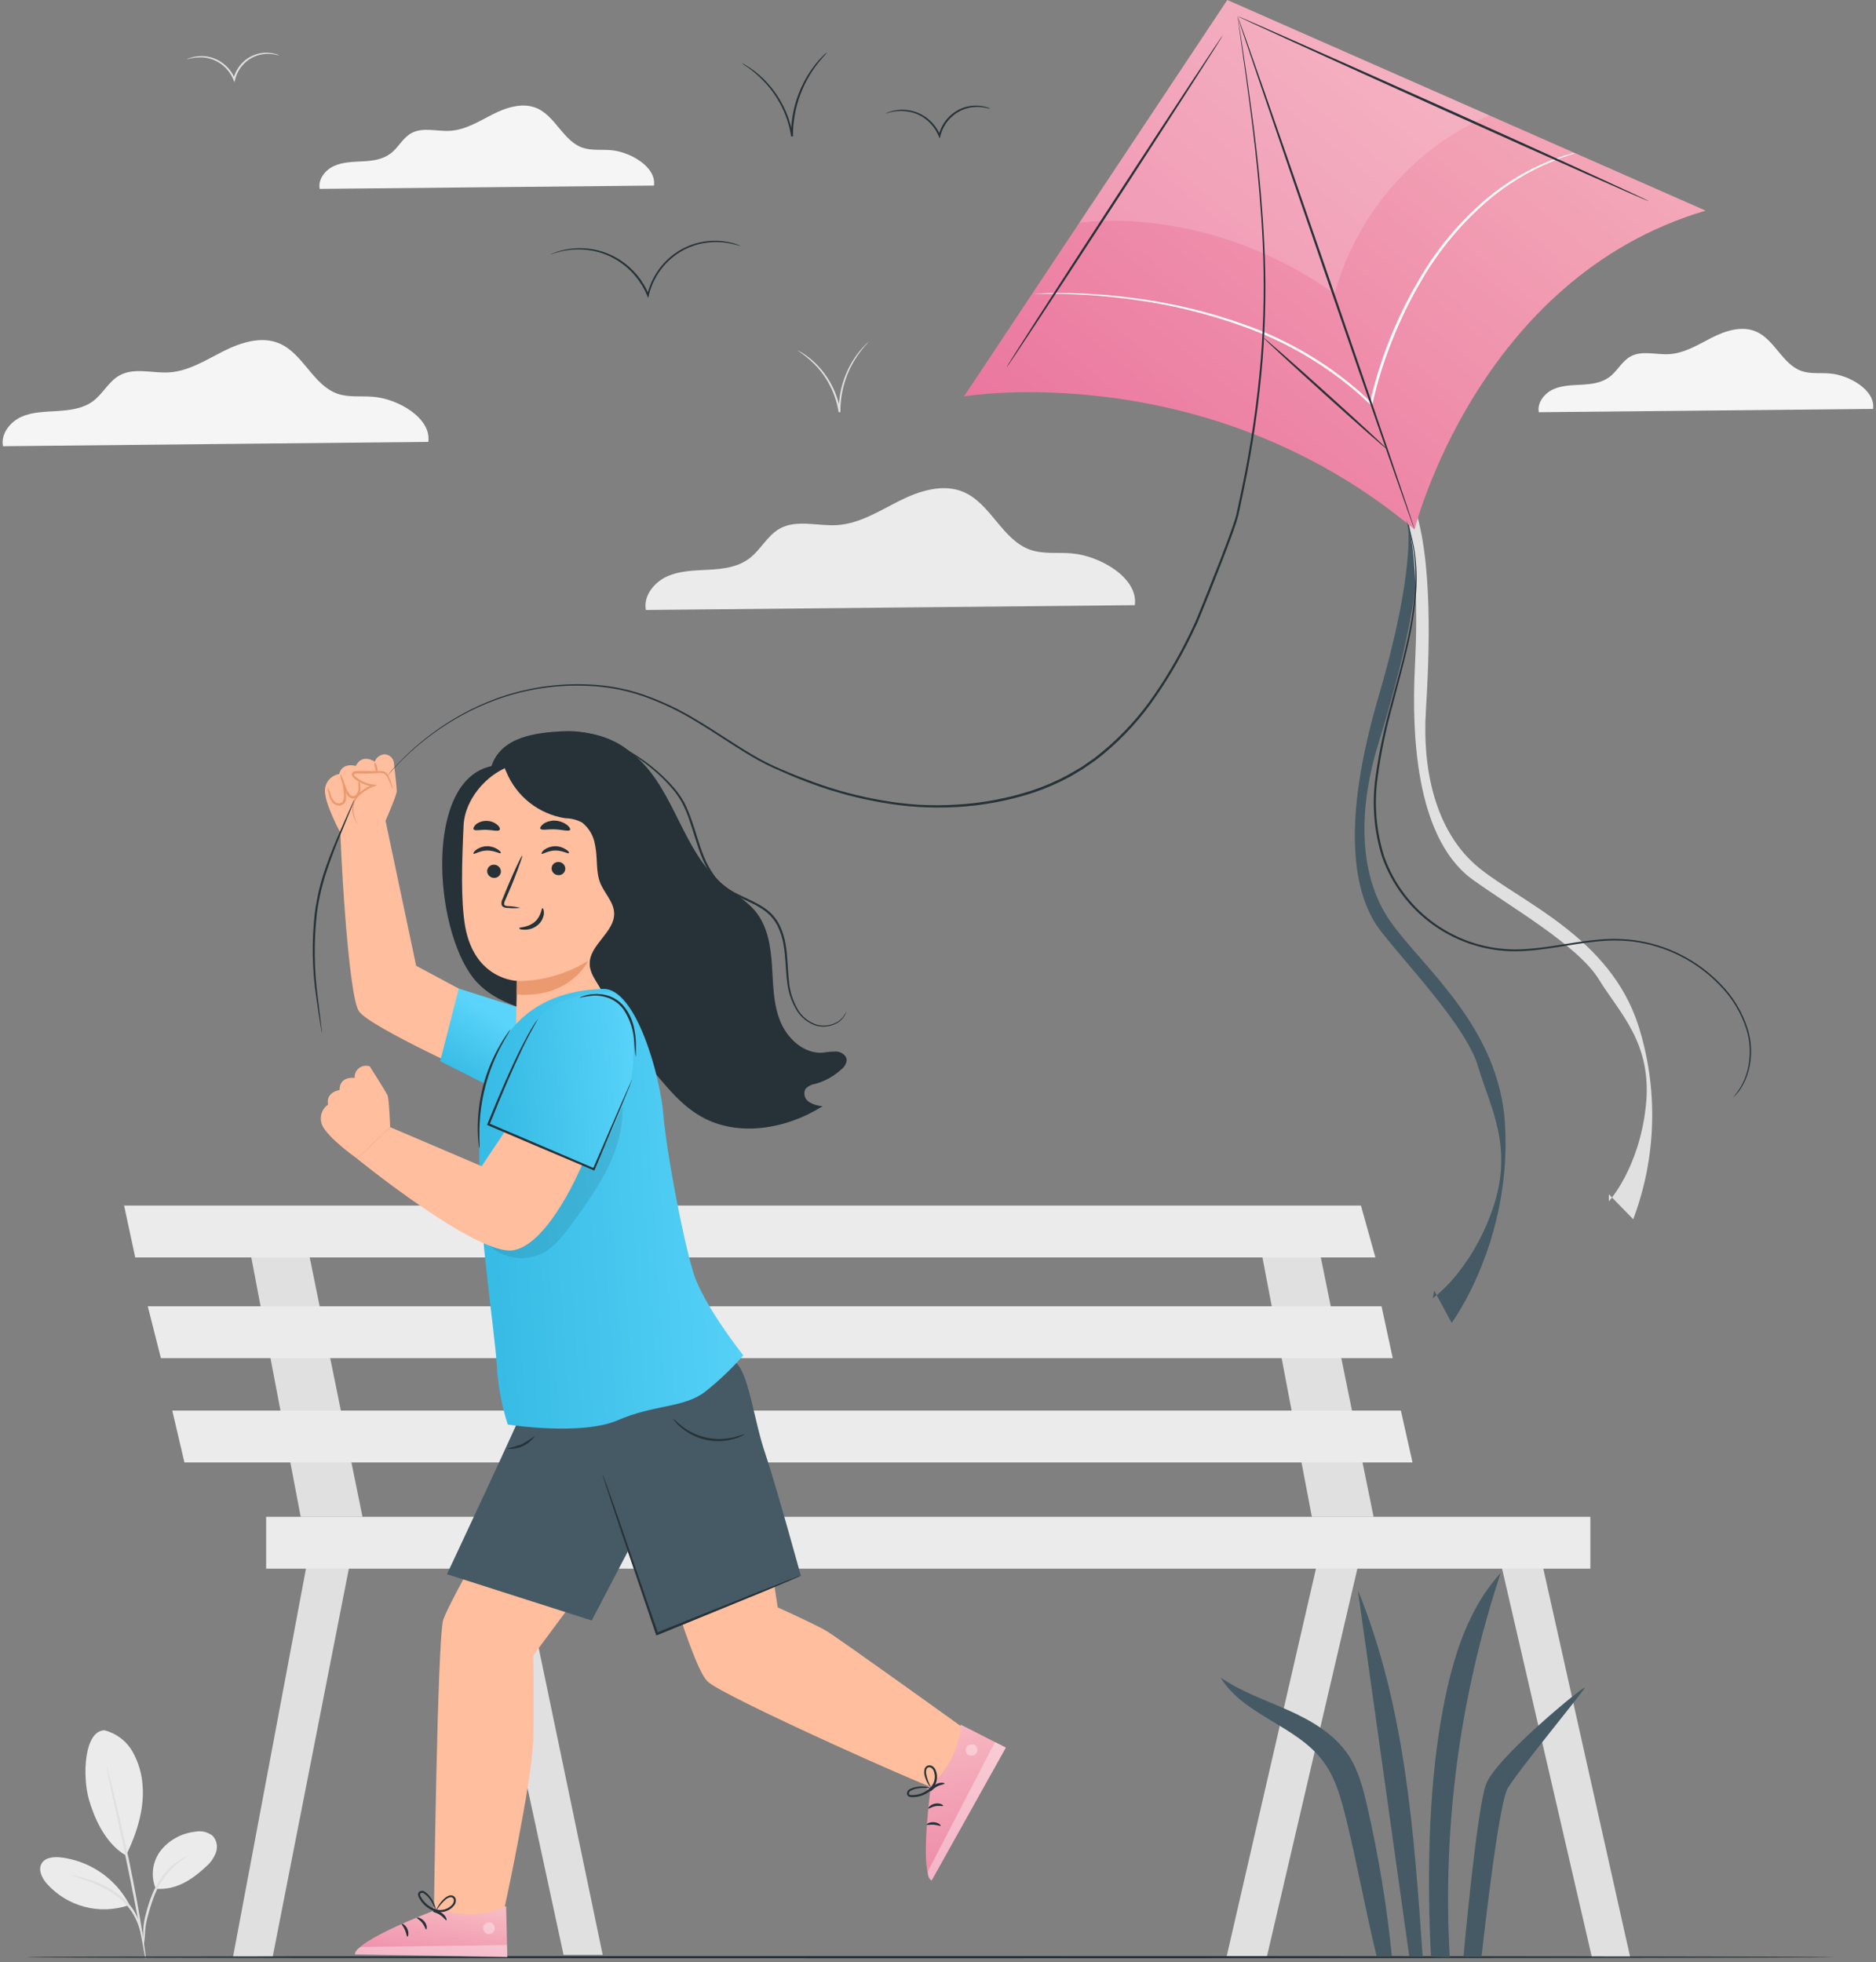 <svg width="520" height="544" viewBox="0 0 520 544" fill="none" xmlns="http://www.w3.org/2000/svg">
<rect x="0" y="0" width="520" height="544" fill="#808080" stroke="none"/>
<path d="M181.273 51.448C181.983 46.293 174.709 42.054 169.23 41.621C166.617 41.404 163.919 41.801 161.45 40.946C156.103 39.08 153.96 32.179 148.745 29.975C144.843 28.325 140.315 29.794 136.57 31.697C132.824 33.6 129.055 35.997 124.828 36.261C121.155 36.502 117.169 35.142 113.989 36.936C111.581 38.273 110.376 41.031 108.124 42.656C105.872 44.282 103.151 44.595 100.465 44.74C97.779 44.884 95.01 44.908 92.565 46.028C90.12 47.148 88.109 49.725 88.615 52.363L181.273 51.448Z" fill="#F5F5F5"/>
<path d="M519.197 113.36C519.907 108.206 512.633 103.967 507.154 103.533C504.552 103.316 501.843 103.714 499.374 102.859C494.027 100.992 491.895 94.079 486.669 91.888C482.767 90.238 478.239 91.707 474.493 93.61C470.748 95.513 466.979 97.909 462.752 98.174C459.078 98.415 455.092 97.054 451.913 98.849C449.504 100.185 448.3 102.943 446.048 104.569C443.796 106.195 441.074 106.496 438.389 106.652C435.703 106.809 432.933 106.821 430.501 107.941C428.068 109.061 426.033 111.638 426.539 114.275L519.197 113.36Z" fill="#F5F5F5"/>
<path d="M314.552 167.77C315.587 160.243 304.917 154.041 296.969 153.403C293.163 153.09 289.201 153.68 285.588 152.415C277.773 149.694 274.653 139.59 267.018 136.374C261.31 133.966 254.747 136.109 249.219 138.891C243.691 141.673 238.224 145.177 232.046 145.575C226.675 145.912 220.834 143.925 216.125 146.55C212.633 148.501 210.79 152.572 207.562 154.92C204.335 157.268 200.337 157.75 196.363 157.955C192.388 158.16 188.378 158.208 184.813 159.846C181.249 161.484 178.286 165.253 179.033 169.107L314.552 167.77Z" fill="#EBEBEB"/>
<path d="M118.722 122.5C119.625 115.949 110.376 110.554 103.428 110C100.116 109.723 96.672 110.241 93.528 109.145C86.736 106.736 84.015 97.981 77.379 95.187C72.417 93.092 66.697 94.958 61.892 97.379C57.087 99.8 52.33 102.87 46.947 103.232C42.274 103.533 37.204 101.799 33.109 104.087C30.062 105.785 28.461 109.301 25.655 111.313C22.849 113.324 19.32 113.721 15.912 113.95C12.504 114.179 8.975 114.167 5.868 115.588C2.761 117.009 0.148 120.333 0.834 123.705L118.722 122.5Z" fill="#F5F5F5"/>
<path d="M366.42 427.691L339.962 542.581L351.138 542.544L377.668 428.775L366.42 427.691Z" fill="#E0E0E0"/>
<path d="M414.688 427.691L441.243 542.581H451.865L426.177 427.691H414.688Z" fill="#E0E0E0"/>
<path d="M348.561 341.404L363.627 420.502H380.739L364.65 341.404H348.561Z" fill="#E0E0E0"/>
<path d="M86.158 427.691L64.577 542.581H75.561L98.105 427.691H86.158Z" fill="#E0E0E0"/>
<path d="M131.536 427.691L156.212 541.954H167.062L143.242 427.691H131.536Z" fill="#E0E0E0"/>
<path d="M68.287 341.404L83.352 420.502H100.477L84.388 341.404H68.287Z" fill="#E0E0E0"/>
<path d="M34.398 334.215L37.481 348.594H381.245L377.235 334.215H34.398Z" fill="#EBEBEB"/>
<path d="M40.961 362.142L44.598 376.521H386.05L382.943 362.142H40.961Z" fill="#EBEBEB"/>
<path d="M47.753 391.057L51.125 405.436H391.53L388.302 391.057H47.753Z" fill="#EBEBEB"/>
<path d="M440.822 420.502H73.766V434.881H440.822V420.502Z" fill="#EBEBEB"/>
<path d="M28.979 479.693C30.601 480.106 32.123 480.842 33.456 481.856C34.788 482.869 35.903 484.141 36.734 485.594C38.384 488.517 39.34 491.78 39.528 495.132C40.07 501.575 37.77 508.644 34.928 514.4C28.69 510.787 25.86 503.008 24.667 498.949C22.789 492.518 23.282 479.777 28.979 479.681" fill="#EBEBEB"/>
<path d="M43.177 523.601C42.454 521.874 42.2 519.986 42.441 518.129C42.682 516.273 43.41 514.512 44.55 513.027C45.719 511.567 47.166 510.353 48.807 509.456C50.449 508.559 52.252 507.996 54.112 507.801C54.948 507.629 55.812 507.641 56.643 507.834C57.475 508.027 58.254 508.398 58.929 508.921C59.478 509.514 59.858 510.244 60.029 511.034C60.201 511.824 60.158 512.645 59.905 513.413C59.372 514.946 58.446 516.312 57.219 517.375C53.209 521.18 48.621 524.119 43.117 523.601" fill="#EBEBEB"/>
<path d="M39.817 539.426C39.639 538.008 39.602 536.575 39.709 535.15C39.769 533.593 40.015 532.048 40.444 530.55C40.906 528.702 41.494 526.887 42.202 525.119C43.492 521.88 45.56 519.01 48.223 516.761C49.05 516.108 49.937 515.536 50.873 515.051C51.211 514.863 51.577 514.729 51.956 514.653C51.956 514.774 50.511 515.436 48.548 517.146C46.05 519.44 44.096 522.262 42.828 525.408C42.154 527.157 41.575 528.942 41.094 530.755C40.653 532.21 40.362 533.708 40.227 535.223C40.183 536.631 40.046 538.035 39.817 539.426Z" fill="#E0E0E0"/>
<path d="M29.46 489.436C29.727 490.107 29.937 490.8 30.086 491.507C30.448 492.844 30.953 494.795 31.544 497.203C32.748 502.02 34.301 508.716 35.843 516.147C37.384 523.577 38.601 530.333 39.371 535.247C39.757 537.655 40.046 539.691 40.227 541.063C40.351 541.775 40.415 542.496 40.419 543.219C40.199 542.532 40.038 541.827 39.938 541.112L38.866 535.331C37.962 530.442 36.674 523.71 35.132 516.291C33.591 508.873 32.122 502.297 31.05 497.324C30.544 494.987 30.135 493.06 29.846 491.567C29.656 490.869 29.527 490.156 29.46 489.436Z" fill="#E0E0E0"/>
<path d="M35.65 527.623C33.752 524.164 31.057 521.206 27.788 518.997C24.518 516.787 20.769 515.389 16.851 514.918C14.864 514.701 12.444 514.918 11.492 516.7C10.541 518.483 11.637 520.626 12.938 522.156C15.716 525.294 19.361 527.541 23.413 528.612C27.465 529.684 31.744 529.532 35.711 528.177" fill="#EBEBEB"/>
<path d="M19.946 519.916C20.33 519.908 20.712 519.961 21.078 520.073C21.789 520.217 22.813 520.482 24.065 520.856C27.369 521.793 30.472 523.332 33.218 525.396C34.701 526.568 35.986 527.971 37.023 529.551C38.391 531.741 39.25 534.21 39.54 536.776C39.603 537.151 39.603 537.534 39.54 537.908C39.396 537.908 39.227 536.319 38.408 533.886C37.913 532.475 37.25 531.128 36.433 529.876C35.413 528.386 34.175 527.059 32.76 525.938C30.073 523.937 27.085 522.376 23.909 521.313C22.564 520.919 21.241 520.453 19.946 519.916Z" fill="#E0E0E0"/>
<path d="M77.439 15.391C77.439 15.391 77.006 15.271 76.235 15.114C75.128 14.894 73.992 14.866 72.875 15.03C71.221 15.257 69.663 15.936 68.371 16.993C66.784 18.285 65.663 20.062 65.18 22.051L64.987 22.797L64.698 22.087C63.921 20.209 62.6 18.607 60.904 17.486C59.513 16.575 57.914 16.032 56.256 15.909C54.716 15.829 53.174 16.024 51.703 16.487C52.072 16.251 52.48 16.084 52.908 15.993C54.012 15.642 55.171 15.495 56.328 15.56C58.04 15.646 59.701 16.177 61.145 17.101C62.947 18.255 64.348 19.937 65.155 21.918H64.674C65.184 19.829 66.37 17.967 68.046 16.619C69.187 15.723 70.52 15.103 71.94 14.806C73.361 14.51 74.83 14.545 76.235 14.909C76.661 15 77.068 15.163 77.439 15.391Z" fill="#E0E0E0"/>
<path d="M240.861 94.633C240.513 95.084 240.139 95.514 239.741 95.922C238.733 97.084 237.819 98.324 237.008 99.631C234.324 103.971 232.917 108.98 232.949 114.083V114.263H232.443C231.67 109.262 229.35 104.63 225.808 101.016C224.331 99.556 222.718 98.242 220.99 97.09C221.13 97.134 221.263 97.194 221.388 97.271C221.629 97.415 222.014 97.596 222.472 97.897C223.775 98.72 224.986 99.681 226.085 100.763C229.765 104.377 232.181 109.082 232.973 114.179H232.467V114.071C232.433 108.886 233.914 103.804 236.731 99.451C237.577 98.157 238.544 96.947 239.621 95.838C239.994 95.428 240.331 95.163 240.536 94.959C240.628 94.834 240.737 94.725 240.861 94.633Z" fill="#E0E0E0"/>
<path d="M508.202 542.581C508.202 542.749 396.106 542.894 257.878 542.894C119.65 542.894 7.53 542.797 7.53 542.581C7.53 542.364 119.601 542.268 257.878 542.268C396.154 542.268 508.202 542.4 508.202 542.581Z" fill="#263238"/>
<path d="M205.214 68.211C205.214 68.211 204.347 67.91 202.734 67.561C200.455 67.062 198.107 66.969 195.797 67.284C192.372 67.739 189.141 69.135 186.464 71.318C183.173 73.986 180.854 77.665 179.864 81.784V81.904L179.671 82.651L179.382 81.94C177.774 78.038 175.019 74.717 171.482 72.414C168.599 70.535 165.282 69.427 161.848 69.199C159.533 69.033 157.206 69.244 154.959 69.825C153.37 70.246 152.551 70.62 152.551 70.572C152.739 70.451 152.941 70.354 153.153 70.283C153.737 70.028 154.336 69.811 154.947 69.632C157.21 68.974 159.568 68.705 161.92 68.837C165.428 69.026 168.826 70.121 171.783 72.017C175.426 74.353 178.26 77.755 179.9 81.759H179.418V81.639C180.44 77.416 182.828 73.648 186.211 70.921C188.517 69.082 191.216 67.8 194.098 67.174C196.981 66.547 199.968 66.593 202.83 67.308C203.449 67.457 204.057 67.65 204.648 67.886C204.847 67.975 205.037 68.084 205.214 68.211Z" fill="#263238"/>
<path d="M274.521 30.18C274.521 30.18 274.04 30.047 273.148 29.866C271.9 29.612 270.617 29.572 269.355 29.746C267.489 30.009 265.731 30.78 264.273 31.974C262.478 33.427 261.209 35.428 260.66 37.67L260.467 38.429L260.178 37.718C259.304 35.589 257.805 33.776 255.879 32.516C254.308 31.506 252.504 30.918 250.64 30.806C249.376 30.699 248.102 30.8 246.871 31.107C245.992 31.324 245.522 31.516 245.51 31.48C245.498 31.444 245.618 31.396 245.835 31.3C246.153 31.147 246.483 31.022 246.823 30.926C248.064 30.536 249.365 30.373 250.664 30.445C252.615 30.531 254.509 31.129 256.156 32.179C258.178 33.469 259.751 35.354 260.66 37.574H260.19V37.514C260.753 35.165 262.084 33.071 263.972 31.564C265.499 30.335 267.346 29.567 269.295 29.349C270.597 29.198 271.916 29.292 273.185 29.626C273.525 29.713 273.86 29.826 274.184 29.963C274.425 30.107 274.533 30.168 274.521 30.18Z" fill="#263238"/>
<path d="M229.216 14.62C229.216 14.62 228.734 15.162 227.879 16.125C222.658 22.064 219.785 29.703 219.798 37.61V37.827H219.292C218.801 34.584 217.741 31.452 216.161 28.578C214.869 26.217 213.247 24.051 211.344 22.147C210.097 20.872 208.739 19.712 207.286 18.679C206.717 18.334 206.17 17.956 205.648 17.547C205.799 17.59 205.944 17.651 206.081 17.727C206.382 17.896 206.828 18.113 207.37 18.474C208.908 19.455 210.337 20.598 211.633 21.882C213.575 23.784 215.231 25.958 216.547 28.337C218.177 31.253 219.266 34.439 219.762 37.742H219.268V37.526C219.223 31.393 220.973 25.382 224.302 20.232C225.293 18.678 226.434 17.226 227.71 15.897C228.144 15.415 228.541 15.09 228.782 14.849C228.916 14.753 229.061 14.676 229.216 14.62Z" fill="#263238"/>
<path d="M376.38 440.842C381.125 474.675 385.874 508.507 390.627 542.34L394.336 542.46C391.976 507.981 389.459 472.828 376.38 440.842Z" fill="#455A64"/>
<path d="M415.965 436.085C406.006 446.996 402.007 462.002 399.478 476.55C395.865 497.179 395.576 521.542 396.648 542.46L401.851 542.581C399.795 506.51 404.584 470.376 415.965 436.085Z" fill="#455A64"/>
<path d="M378.993 500.888C377.849 495.866 376.585 490.748 373.67 486.437C369.793 480.656 363.482 476.995 357.124 474.141C350.765 471.287 344.081 469.023 338.337 465.073C344.743 475.586 359.291 478.32 366.698 488.207C370.383 493.097 371.912 499.226 373.357 505.176C376.501 518.158 378.439 529.382 381.595 542.352H385.81C384.411 528.401 382.135 514.553 378.993 500.888Z" fill="#455A64"/>
<path d="M405.656 542.46C405.656 542.46 409.269 502.153 411.871 494.746C414.472 487.34 439.569 466.903 439.292 467.854C439.015 468.806 420.529 491.194 417.88 495.83C415.23 500.467 410.654 542.52 410.654 542.52L405.656 542.46Z" fill="#455A64"/>
<path d="M94.371 230.031C94.143 230.694 96.359 275.975 99.526 280.407C102.693 284.838 134.667 299.266 134.667 299.266L143.217 282.671L115.35 267.738L106.812 227.273L94.371 230.031Z" fill="#FFBE9D"/>
<path d="M150.082 281.334L127.176 274.06L122.01 294.196L136.919 301.711L150.082 281.334Z" fill="url(#paint0_linear_2_2312)"/>
<path d="M142.001 413.613C141.52 414.324 124.551 443.961 122.877 448.983C121.203 454.005 120.252 532.392 120.252 532.392L139.364 531.188C139.364 531.188 147.493 494.108 147.794 482.39C148.095 470.673 147.794 458.967 147.794 458.967L174.565 422.838L142.001 413.613Z" fill="#FFBE9D"/>
<path d="M182.056 426.74C182.056 426.74 191.618 461.881 196.158 466.181C200.698 470.48 261.888 497.733 261.888 496.77C261.888 495.806 267.669 479.488 267.669 479.488C267.669 479.488 232.251 453.993 228.963 452.079C225.675 450.164 215.583 445.623 215.583 445.623L211.754 421.008L182.056 426.74Z" fill="#FFBE9D"/>
<path d="M159.596 388.961C159.596 389.684 182.309 453.282 182.309 453.282L221.978 436.82C221.978 436.82 214.861 410.952 212.187 403.184C208.972 393.839 207.707 381.507 204.154 377.894C202.014 375.742 200.134 373.345 198.555 370.752L159.596 388.961Z" fill="#455A64"/>
<path d="M145.771 388.745C146.012 389.347 123.889 436.41 123.889 436.41L164.016 449.248L175.577 427.137L169.158 395.2L145.771 388.745Z" fill="#455A64"/>
<path d="M221.978 436.82C221.734 436.981 221.471 437.11 221.195 437.205L218.907 438.193L210.477 441.733L182.224 453.258L181.911 453.391L181.803 453.078C181.622 452.512 181.418 451.873 181.213 451.319C177.251 439.59 173.662 428.98 171.037 421.212L168.026 412.072C167.689 411.036 167.436 410.205 167.231 409.579C167.126 409.29 167.049 408.991 167.002 408.688C167.002 408.688 167.135 408.977 167.351 409.53L168.255 411.939L171.458 421.019C174.12 428.763 177.769 439.349 181.803 451.054L182.405 452.813L181.984 452.62L210.32 441.264L218.871 437.916L221.207 437.036C221.458 436.945 221.716 436.872 221.978 436.82Z" fill="#263238"/>
<path d="M206.419 397.56C205.536 398.192 204.538 398.642 203.48 398.885C200.95 399.624 198.275 399.719 195.699 399.162C193.122 398.604 190.726 397.412 188.728 395.694C187.869 395.035 187.145 394.217 186.596 393.285C186.68 393.213 187.463 394.164 189.005 395.356C191.009 396.922 193.341 398.013 195.827 398.549C198.313 399.085 200.888 399.052 203.36 398.452C205.274 398.006 206.37 397.464 206.419 397.56Z" fill="#263238"/>
<path d="M148.275 398.078C147.423 399.324 146.244 400.311 144.867 400.931C143.491 401.551 141.97 401.781 140.472 401.594C141.873 401.28 143.252 400.878 144.602 400.39C145.871 399.691 147.097 398.919 148.275 398.078Z" fill="#263238"/>
<path d="M136.233 212.352C138.954 204.211 148.589 203.067 156.152 202.718C159.95 202.551 163.744 203.139 167.314 204.448C170.884 205.756 174.159 207.759 176.95 210.341C187.102 219.867 189.354 235.836 199.952 244.88C203.143 247.602 207.009 249.601 209.586 252.889C212.825 256.983 213.644 262.523 213.982 267.689C214.319 272.856 214.307 278.287 216.282 283.129C218.257 287.97 222.869 292.221 228.084 291.835C229.375 291.606 230.686 291.501 231.998 291.522C233.31 291.679 234.671 292.618 234.683 293.931C234.634 294.403 234.489 294.86 234.257 295.274C234.025 295.688 233.711 296.051 233.334 296.34C231.266 298.285 228.758 299.703 226.024 300.47C224.956 300.608 223.97 301.12 223.243 301.915C222.942 302.52 222.873 303.214 223.049 303.866C223.224 304.518 223.631 305.083 224.194 305.456C225.349 306.173 226.666 306.587 228.024 306.66C217.968 313.031 204.48 315.391 194.171 309.442C187.017 305.324 182.453 297.977 176.745 291.992C165.413 280.094 141.303 284.044 131.175 271.11C120.167 257.056 117.614 216.29 136.196 212.401" fill="#263238"/>
<path d="M128.501 228.803C128.911 219.867 138.364 210.739 147.276 211.594L176.179 216.58V221.397L175.396 280.865C175.396 280.865 173.253 300.073 157.055 299.254C142.507 298.519 143.049 283.153 143.049 283.141L143.302 271.929C143.302 271.929 131.56 271.664 128.935 256.827C127.658 249.445 128.044 238.726 128.501 228.803Z" fill="#FFBE9D"/>
<path d="M135.028 241.484C135.034 241.982 135.234 242.457 135.585 242.81C135.935 243.163 136.41 243.366 136.907 243.375C137.15 243.39 137.394 243.355 137.624 243.274C137.854 243.194 138.066 243.068 138.246 242.904C138.427 242.74 138.573 242.542 138.676 242.321C138.779 242.1 138.837 241.86 138.846 241.617C138.84 241.119 138.64 240.644 138.289 240.291C137.939 239.938 137.465 239.735 136.967 239.726C136.724 239.711 136.48 239.746 136.25 239.826C136.02 239.907 135.808 240.033 135.628 240.197C135.447 240.361 135.301 240.559 135.198 240.78C135.095 241.001 135.037 241.241 135.028 241.484Z" fill="#263238"/>
<path d="M131.259 236.667C131.5 236.92 132.921 235.824 134.98 235.788C137.04 235.751 138.593 236.763 138.762 236.51C138.93 236.257 138.629 235.944 137.967 235.487C137.068 234.882 136.003 234.575 134.92 234.607C133.856 234.62 132.823 234.97 131.97 235.607C131.343 236.101 131.139 236.558 131.259 236.667Z" fill="#263238"/>
<path d="M152.888 240.713C152.891 241.211 153.087 241.688 153.436 242.043C153.784 242.398 154.257 242.604 154.755 242.616C154.998 242.632 155.243 242.599 155.474 242.519C155.704 242.439 155.916 242.313 156.097 242.149C156.278 241.985 156.424 241.786 156.527 241.564C156.629 241.342 156.686 241.102 156.693 240.858C156.693 240.361 156.498 239.883 156.148 239.529C155.799 239.176 155.324 238.974 154.827 238.967C154.584 238.953 154.341 238.986 154.112 239.067C153.883 239.147 153.672 239.272 153.492 239.434C153.311 239.597 153.165 239.794 153.061 240.013C152.958 240.233 152.899 240.471 152.888 240.713Z" fill="#263238"/>
<path d="M150.142 236.667C150.383 236.92 151.816 235.824 153.863 235.788C155.911 235.752 157.476 236.763 157.657 236.51C157.837 236.257 157.524 235.944 156.85 235.487C155.955 234.887 154.897 234.576 153.82 234.598C152.743 234.619 151.699 234.972 150.828 235.607C150.238 236.101 150.034 236.558 150.142 236.667Z" fill="#263238"/>
<path d="M144.229 251.684C143.135 251.399 142.012 251.238 140.881 251.203C140.351 251.203 139.858 251.082 139.761 250.781C139.665 250.48 139.834 249.974 140.074 249.456L141.544 246.06C142.098 244.856 144.783 237.847 144.795 237.185C144.566 237.112 142.736 240.978 140.701 245.807C140.219 247.012 139.749 248.144 139.304 249.228C139.151 249.489 139.052 249.778 139.012 250.077C138.973 250.377 138.994 250.682 139.075 250.974C139.168 251.136 139.294 251.277 139.446 251.387C139.597 251.497 139.771 251.574 139.954 251.612C140.247 251.675 140.546 251.708 140.845 251.708C141.971 251.816 143.105 251.808 144.229 251.684Z" fill="#263238"/>
<path d="M143.217 272.013C150.221 271.997 157.084 270.038 163.04 266.353C163.04 266.353 158.139 276.83 143.229 275.686L143.217 272.013Z" fill="#EB996E"/>
<path d="M150.383 251.757C150.046 251.757 150.082 253.973 148.203 255.587C146.325 257.2 143.952 256.996 143.94 257.309C143.928 257.622 144.47 257.73 145.47 257.742C146.792 257.748 148.072 257.283 149.082 256.43C150.04 255.622 150.644 254.473 150.768 253.226C150.793 252.287 150.54 251.745 150.383 251.757Z" fill="#263238"/>
<path d="M149.757 229.682C149.998 230.321 151.756 229.815 153.9 229.923C156.043 230.032 157.826 230.622 158.042 230.007C158.139 229.706 157.777 229.14 157.019 228.574C156.084 227.919 154.98 227.547 153.839 227.503C152.735 227.448 151.641 227.739 150.708 228.333C149.986 228.887 149.648 229.441 149.757 229.682Z" fill="#263238"/>
<path d="M131.271 229.887C131.62 230.453 133.125 229.971 134.884 230.044C136.642 230.116 138.147 230.598 138.497 230.044C138.665 229.767 138.497 229.201 137.822 228.647C137.006 227.96 135.975 227.581 134.908 227.575C133.842 227.543 132.798 227.874 131.945 228.514C131.415 229.044 131.114 229.598 131.271 229.887Z" fill="#263238"/>
<path d="M182.393 226.129H181.767C182 222.426 181.382 218.718 179.96 215.291C177.263 209.269 171.434 205.235 165.304 203.73C159.174 202.224 152.768 202.911 146.602 204.223C143.699 204.838 140.315 206.09 139.593 209.161C139.328 210.77 139.577 212.422 140.303 213.882C141.683 217.276 143.92 220.254 146.795 222.525C149.67 224.796 153.085 226.283 156.706 226.84C158.334 226.854 159.935 227.268 161.366 228.044C163.017 229.367 164.196 231.187 164.726 233.235C164.951 234.15 165.116 235.079 165.22 236.017C165.533 238.69 165.328 241.448 166.111 244.037C167.075 247.241 170.097 249.745 170.23 253.093C170.459 258.428 163.341 261.885 163.462 267.232C163.462 269.568 164.967 271.591 166.159 273.59C167.352 275.59 168.339 278.058 167.364 280.202C166.754 281.245 166.082 282.25 165.352 283.213C163.389 286.609 165.726 291.378 169.411 292.739C173.096 294.099 177.383 292.618 180.25 289.909C183.116 287.199 184.754 283.49 186.03 279.768C191.968 262.112 190.66 242.822 182.393 226.129Z" fill="#263238"/>
<path d="M234.599 280.407C234.599 280.407 234.599 280.515 234.515 280.696C234.432 280.983 234.31 281.259 234.153 281.514C233.569 282.516 232.696 283.318 231.648 283.815C229.984 284.628 228.085 284.824 226.289 284.369C223.95 283.636 221.97 282.055 220.738 279.937C219.247 277.415 218.357 274.584 218.136 271.663C217.751 268.556 217.787 265.22 217.173 261.812C216.882 260.072 216.347 258.381 215.583 256.79C214.777 255.151 213.597 253.724 212.139 252.624C209.164 250.335 205.299 249.24 201.818 247.072C200.102 245.98 198.604 244.579 197.398 242.941C196.262 241.345 195.32 239.618 194.592 237.799C193.135 234.186 192.256 230.669 191.1 227.382C190.566 225.784 189.918 224.226 189.161 222.721C188.405 221.325 187.509 220.01 186.488 218.795C184.629 216.596 182.565 214.579 180.322 212.774C177.101 210.132 173.565 207.899 169.796 206.126C168.769 205.662 167.716 205.26 166.641 204.922L165.798 204.657L165.521 204.548C167.029 204.838 168.496 205.307 169.892 205.945C173.731 207.639 177.331 209.829 180.599 212.461C182.881 214.263 184.986 216.28 186.885 218.482C187.947 219.713 188.875 221.054 189.655 222.48C190.432 224.013 191.1 225.598 191.654 227.225C192.858 230.525 193.725 234.09 195.158 237.582C195.87 239.356 196.792 241.038 197.904 242.592C199.059 244.172 200.501 245.52 202.155 246.566C205.515 248.674 209.381 249.781 212.512 252.166C214.046 253.321 215.284 254.824 216.125 256.55C216.909 258.19 217.456 259.934 217.751 261.728C218.353 265.22 218.293 268.556 218.654 271.627C218.83 274.473 219.653 277.241 221.063 279.72C222.225 281.767 224.104 283.312 226.338 284.056C228.054 284.516 229.877 284.363 231.492 283.622C232.519 283.168 233.39 282.423 233.997 281.478C234.466 280.804 234.551 280.394 234.599 280.407Z" fill="#263238"/>
<path d="M192.304 353.146C189.45 344.246 184.705 319.341 183.874 308.924C183.043 298.507 176.287 273.687 167.074 274.156H166.797C143.241 275.048 134.763 291.221 132.776 310.598L132.86 323.46C132.776 341.296 137.088 368.681 137.678 378.171C137.973 383.864 139.005 389.495 140.749 394.923C140.749 394.923 161.029 398.138 171.265 393.718C181.502 389.299 189.57 390.358 195.447 385.83C199.276 382.801 202.82 379.427 206.033 375.75C206.033 375.75 195.158 362.046 192.304 353.146Z" fill="url(#paint1_linear_2_2312)"/>
<g opacity="0.3">
<path opacity="0.3" d="M171.253 299.531C157.91 311.574 152.647 331.565 137.328 341.043L133.716 343.162C135.493 345.687 138.096 347.511 141.076 348.32C144.055 349.129 147.224 348.873 150.034 347.594C153.707 345.776 156.284 342.355 158.693 339.044C162.944 333.215 167.195 327.29 169.892 320.594C172.59 313.898 173.566 306.287 171.253 299.531Z" fill="black"/>
</g>
<path d="M168.965 275.06C168.435 275.06 154.586 275.06 149.155 282.454C144.337 288.969 135.378 311.67 135.378 311.67L164.582 324.134C164.582 324.134 171.338 310.586 174.216 301.711C177.335 291.655 175.011 275.228 168.965 275.06Z" fill="url(#paint2_linear_2_2312)"/>
<path d="M108.113 312.465L133.511 323.303L139.954 313.669L161.39 322.822C161.39 322.822 152.25 344.945 142.254 346.606C132.259 348.268 98.96 321.208 98.96 321.208L108.113 312.465Z" fill="#FFBE9D"/>
<path d="M102.513 295.641C102.019 295.459 101.488 295.405 100.968 295.483C100.448 295.56 99.956 295.768 99.537 296.086C99.118 296.404 98.786 296.822 98.572 297.302C98.357 297.782 98.267 298.308 98.31 298.833C98.31 298.833 94.119 298.158 94.119 302.192C94.119 302.192 90.253 302.698 90.927 306.227C90.066 306.828 89.432 307.7 89.126 308.705C88.82 309.71 88.861 310.788 89.241 311.767C90.59 315.295 98.996 321.208 98.996 321.208L108.149 312.465C108.149 312.465 107.884 304.541 107.378 303.541C106.872 302.542 102.513 295.641 102.513 295.641Z" fill="#FFBE9D"/>
<path d="M175.191 299.266C175.191 299.266 175.191 299.434 175.035 299.748C174.878 300.061 174.722 300.566 174.505 301.132C173.987 302.337 173.301 304.107 172.397 306.275L164.847 324.255L164.738 324.52L164.473 324.399L147.421 317.174L135.269 311.971L134.992 311.863L135.101 311.586C138.617 302.879 141.905 295.484 144.494 290.342C145.807 287.789 146.903 285.766 147.746 284.453C148.155 283.779 148.528 283.249 148.757 282.96C148.875 282.787 149.008 282.626 149.155 282.478C149.155 282.478 148.697 283.201 147.95 284.561C147.204 285.922 146.12 287.933 144.867 290.511C142.375 295.677 139.159 303.095 135.679 311.802L135.522 311.417L147.685 316.596L164.726 323.894L164.341 324.05L172.108 306.154C173.048 304.023 173.806 302.313 174.36 301.084L174.975 299.736C175.03 299.572 175.103 299.414 175.191 299.266Z" fill="#263238"/>
<path d="M176.203 293.004C175.993 291.664 175.864 290.313 175.818 288.957C175.666 285.723 174.642 282.589 172.855 279.889C171.83 278.462 170.417 277.359 168.785 276.71C167.437 276.195 165.999 275.958 164.558 276.011C163.219 276.115 161.891 276.32 160.583 276.625C160.883 276.409 161.223 276.254 161.583 276.168C162.536 275.842 163.528 275.644 164.533 275.578C166.044 275.455 167.563 275.657 168.989 276.168C170.745 276.829 172.266 277.993 173.361 279.516C174.441 281.012 175.214 282.706 175.637 284.502C175.985 285.952 176.194 287.432 176.263 288.921C176.263 290.186 176.263 291.209 176.263 291.908C176.291 292.274 176.271 292.643 176.203 293.004Z" fill="#263238"/>
<path d="M141.483 285.404C141.568 285.465 140.46 287.066 138.978 289.824C135.114 297.041 133.025 305.074 132.885 313.259C132.824 316.391 133.017 318.33 132.885 318.342C132.751 317.904 132.674 317.45 132.656 316.993C132.504 315.754 132.424 314.508 132.415 313.259C132.325 304.959 134.476 296.788 138.641 289.607C139.26 288.525 139.935 287.475 140.664 286.464C140.891 286.077 141.166 285.721 141.483 285.404Z" fill="#263238"/>
<path d="M256.77 495.83L257.866 496.457C257.866 496.457 254.843 519.157 258.239 521.337L278.808 484.486L266.296 478.115C266.079 481.58 265.115 484.957 263.471 488.015C261.826 491.072 259.541 493.738 256.77 495.83Z" fill="url(#paint3_linear_2_2312)"/>
<g opacity="0.6">
<path opacity="0.6" d="M268.102 484.04C268.409 483.747 268.813 483.577 269.236 483.561C269.66 483.546 270.075 483.686 270.402 483.956C270.707 484.25 270.888 484.649 270.908 485.072C270.928 485.495 270.786 485.91 270.511 486.232C270.189 486.538 269.765 486.715 269.32 486.728C268.876 486.742 268.442 486.591 268.102 486.304C267.953 486.136 267.839 485.94 267.766 485.728C267.694 485.516 267.664 485.291 267.678 485.067C267.693 484.843 267.751 484.624 267.851 484.423C267.951 484.222 268.089 484.043 268.259 483.895" fill="white"/>
</g>
<g opacity="0.6">
<path opacity="0.6" d="M278.808 484.462L275.798 482.932L257.179 518.82C257.179 518.82 256.975 520.855 258.239 521.313L278.808 484.462Z" fill="white"/>
</g>
<path d="M257.866 496.613C258.047 496.709 258.637 495.854 259.709 495.288C260.78 494.722 261.804 494.686 261.828 494.469C261.852 494.252 260.624 493.963 259.419 494.662C258.215 495.36 257.709 496.564 257.866 496.613Z" fill="#263238"/>
<path d="M257.336 501.37C257.48 501.514 258.227 500.9 259.323 500.719C260.419 500.539 261.334 500.804 261.431 500.623C261.527 500.442 260.563 499.756 259.203 500.009C257.842 500.262 257.167 501.273 257.336 501.37Z" fill="#263238"/>
<path d="M260.732 506.151C260.865 506.006 260.106 505.26 258.865 505.163C257.625 505.067 256.758 505.705 256.866 505.862C256.975 506.018 257.794 505.789 258.805 505.862C259.817 505.934 260.612 506.319 260.732 506.151Z" fill="#263238"/>
<path d="M258.191 495.71C258.191 495.71 257.854 495.445 257.42 494.818C256.835 493.92 256.426 492.919 256.216 491.868C256.161 491.497 256.161 491.119 256.216 490.748C256.234 490.524 256.301 490.307 256.411 490.112C256.521 489.916 256.673 489.747 256.854 489.616C257.065 489.483 257.307 489.407 257.555 489.394C257.804 489.382 258.052 489.433 258.275 489.544C258.713 489.768 259.067 490.127 259.287 490.567C259.713 491.501 259.838 492.544 259.644 493.552C259.45 494.56 258.946 495.483 258.203 496.191C256.709 497.546 254.752 498.274 252.736 498.226C252.48 498.228 252.226 498.179 251.989 498.082C251.853 498.028 251.731 497.944 251.633 497.835C251.535 497.726 251.463 497.597 251.423 497.456C251.371 497.203 251.396 496.941 251.495 496.702C251.593 496.464 251.761 496.261 251.977 496.119C252.643 495.738 253.374 495.485 254.133 495.372C255.194 495.197 256.279 495.238 257.324 495.493C257.716 495.558 258.089 495.706 258.42 495.926C257.041 495.607 255.611 495.57 254.217 495.818C253.537 495.941 252.884 496.186 252.29 496.54C252.165 496.619 252.066 496.734 252.006 496.869C251.946 497.004 251.928 497.154 251.953 497.299C251.953 497.54 252.338 497.66 252.748 497.648C254.596 497.658 256.382 496.98 257.758 495.746C258.407 495.13 258.853 494.331 259.036 493.455C259.218 492.579 259.13 491.668 258.781 490.844C258.627 490.505 258.37 490.223 258.047 490.037C257.908 489.962 257.753 489.923 257.595 489.923C257.437 489.923 257.282 489.962 257.143 490.037C256.638 490.362 256.613 491.242 256.71 491.784C256.974 493.168 257.475 494.496 258.191 495.71Z" fill="#263238"/>
<path d="M120.18 528.526V529.73C120.18 529.73 98.743 537.787 98.418 541.773L140.628 542.496L140.291 528.442C137.143 529.904 133.716 530.669 130.245 530.684C126.773 530.698 123.34 529.962 120.18 528.526Z" fill="url(#paint4_linear_2_2312)"/>
<g opacity="0.6">
<path opacity="0.6" d="M135.907 532.958C136.318 533.082 136.669 533.353 136.892 533.72C137.114 534.087 137.192 534.524 137.112 534.945C137.001 535.359 136.735 535.715 136.37 535.939C136.005 536.163 135.568 536.238 135.149 536.15C134.723 536.006 134.365 535.71 134.142 535.32C133.92 534.929 133.85 534.47 133.944 534.03C134.109 533.615 134.429 533.281 134.836 533.099C135.243 532.917 135.705 532.901 136.124 533.055" fill="white"/>
</g>
<g opacity="0.6">
<path opacity="0.6" d="M140.592 542.593L140.508 539.208L100.092 539.75C100.092 539.75 98.201 540.545 98.382 541.87L140.592 542.593Z" fill="white"/>
</g>
<path d="M119.999 529.899C119.999 530.104 121.022 530.212 122.034 530.899C123.046 531.585 123.551 532.452 123.744 532.368C123.937 532.284 123.648 531.092 122.419 530.297C121.191 529.502 119.951 529.707 119.999 529.899Z" fill="#263238"/>
<path d="M115.531 531.646C115.531 531.85 116.374 532.212 117.06 533.103C117.747 533.994 117.927 534.909 118.132 534.897C118.337 534.885 118.493 533.693 117.614 532.657C116.735 531.622 115.543 531.453 115.531 531.646Z" fill="#263238"/>
<path d="M112.93 536.908C113.122 536.908 113.423 535.933 112.93 534.789C112.436 533.645 111.46 533.187 111.364 533.356C111.268 533.524 111.87 534.138 112.267 535.078C112.665 536.017 112.725 536.884 112.93 536.908Z" fill="#263238"/>
<path d="M120.938 529.731C120.996 529.338 121.14 528.964 121.36 528.635C121.863 527.685 122.546 526.842 123.371 526.154C123.655 525.905 123.981 525.709 124.334 525.576C124.538 525.483 124.76 525.435 124.984 525.435C125.209 525.435 125.43 525.483 125.635 525.576C125.849 525.698 126.029 525.872 126.158 526.083C126.286 526.294 126.359 526.534 126.369 526.78C126.376 527.276 126.224 527.761 125.936 528.165C125.312 528.979 124.451 529.578 123.471 529.881C122.491 530.183 121.442 530.172 120.468 529.851C118.57 529.182 117.004 527.806 116.097 526.009C115.974 525.786 115.897 525.54 115.868 525.287C115.855 525.139 115.874 524.991 115.924 524.852C115.974 524.712 116.053 524.585 116.157 524.48C116.354 524.314 116.596 524.212 116.851 524.186C117.107 524.16 117.364 524.212 117.59 524.335C118.242 524.742 118.81 525.269 119.264 525.889C119.928 526.736 120.408 527.712 120.673 528.755C120.808 529.141 120.853 529.553 120.806 529.959C120.436 528.592 119.793 527.314 118.915 526.202C118.486 525.66 117.964 525.199 117.373 524.841C117.244 524.767 117.095 524.735 116.947 524.748C116.798 524.761 116.657 524.818 116.542 524.913C116.362 525.07 116.41 525.419 116.615 525.768C117.473 527.403 118.912 528.658 120.649 529.285C121.5 529.57 122.417 529.587 123.278 529.336C124.14 529.084 124.903 528.574 125.466 527.876C125.684 527.578 125.806 527.221 125.815 526.852C125.819 526.693 125.782 526.536 125.705 526.397C125.629 526.257 125.518 526.14 125.382 526.057C124.852 525.768 124.117 526.142 123.648 526.491C122.563 527.405 121.646 528.501 120.938 529.731Z" fill="#263238"/>
<path d="M106.559 209.113C105.963 209.161 105.392 209.378 104.915 209.739C104.437 210.099 104.072 210.588 103.861 211.148C103.861 211.148 100.369 208.739 98.623 212.352C98.623 212.352 94.926 211.148 93.998 214.592C92.962 214.759 92.012 215.268 91.3 216.039C90.589 216.81 90.156 217.798 90.072 218.843C89.747 222.613 94.745 231.597 94.745 231.597L106.788 227.707C106.788 227.707 109.991 220.481 109.979 219.277C109.979 218.446 109.461 213.894 109.196 211.509C109.123 210.858 108.815 210.255 108.33 209.814C107.844 209.372 107.215 209.123 106.559 209.113Z" fill="#FFBE9D"/>
<path d="M108.811 218.747C108.483 217.53 108.027 216.351 107.45 215.23C107.276 214.838 107.002 214.497 106.655 214.243C106.28 214.064 105.866 213.985 105.451 214.014C103.219 214.014 100.991 214.062 98.767 214.159C98.604 214.141 98.439 214.165 98.287 214.228C98.136 214.291 98.003 214.392 97.9 214.52C97.707 214.881 98.033 215.303 98.346 215.568C99.813 216.8 101.609 217.574 103.512 217.796C101.561 218.699 99.466 219.722 98.466 221.625C97.92 222.698 97.723 223.915 97.9 225.106C98.071 226.288 98.481 227.423 99.105 228.442" fill="#FFBE9D"/>
<path d="M99.105 228.406C98.862 228.158 98.666 227.868 98.526 227.55C98.062 226.691 97.764 225.751 97.647 224.781C97.475 223.268 97.908 221.748 98.852 220.554C100.112 219.193 101.67 218.142 103.404 217.483L103.5 218.061C102.236 217.926 101.01 217.55 99.887 216.953C99.347 216.665 98.834 216.326 98.358 215.941C98.093 215.75 97.868 215.508 97.695 215.231C97.569 215.045 97.516 214.819 97.547 214.596C97.578 214.373 97.691 214.17 97.864 214.026C98.156 213.843 98.495 213.751 98.84 213.761H99.659H101.26H104.199H105.535C105.988 213.743 106.438 213.847 106.836 214.062C107.165 214.306 107.426 214.629 107.595 215.002C107.751 215.327 107.896 215.628 108.016 215.917C108.257 216.495 108.438 217.013 108.57 217.434C108.735 217.862 108.828 218.314 108.847 218.771C108.644 218.385 108.475 217.982 108.341 217.567C108.173 217.17 107.968 216.676 107.691 216.122C107.458 215.501 107.083 214.945 106.595 214.496C105.813 214.272 104.99 214.223 104.187 214.351L101.26 214.436H99.683C99.177 214.436 98.478 214.436 98.237 214.592C97.997 214.749 98.237 215.17 98.743 215.496C99.171 215.844 99.626 216.158 100.104 216.435C101.152 216.996 102.296 217.356 103.476 217.495L104.572 217.615L103.56 218.073C101.905 218.685 100.407 219.661 99.177 220.927C98.288 222.005 97.856 223.388 97.972 224.781C98.041 225.716 98.27 226.632 98.647 227.49C98.824 227.783 98.977 228.089 99.105 228.406Z" fill="#EB996E"/>
<path d="M94.757 215.447C95.121 216.087 95.362 216.79 95.468 217.519C95.647 218.289 95.784 219.069 95.877 219.855C95.951 220.333 95.975 220.817 95.949 221.3C95.924 221.875 95.693 222.422 95.299 222.842C95.082 223.046 94.818 223.195 94.531 223.277C94.244 223.359 93.942 223.371 93.649 223.311C93.127 223.227 92.646 222.978 92.276 222.601C91.718 221.976 91.343 221.209 91.192 220.385C91.006 219.682 90.881 218.965 90.819 218.241C91.219 218.856 91.493 219.543 91.626 220.264C91.813 220.981 92.177 221.64 92.686 222.179C92.958 222.478 93.332 222.666 93.734 222.706C94.136 222.746 94.539 222.635 94.865 222.396C95.103 222.034 95.265 221.627 95.339 221.201C95.414 220.774 95.4 220.336 95.299 219.915C95.227 219.048 95.13 218.265 95.034 217.603C94.873 216.895 94.78 216.173 94.757 215.447Z" fill="#EB996E"/>
<path d="M99.478 216.146C99.687 216.786 99.817 217.449 99.863 218.121C99.975 218.891 99.836 219.677 99.466 220.361C99.209 220.788 98.807 221.108 98.334 221.264C98.067 221.356 97.781 221.377 97.505 221.324C97.228 221.271 96.97 221.147 96.756 220.963C96.384 220.631 96.092 220.22 95.901 219.759C95.708 219.361 95.528 218.964 95.383 218.555C95.107 217.881 94.878 217.189 94.697 216.483C94.47 215.846 94.371 215.171 94.408 214.496C94.717 215.084 94.956 215.706 95.118 216.351C95.323 216.929 95.588 217.555 95.913 218.326C96.192 219.102 96.599 219.827 97.117 220.469C97.263 220.57 97.429 220.64 97.603 220.673C97.777 220.706 97.957 220.702 98.129 220.661C98.302 220.62 98.464 220.543 98.605 220.435C98.746 220.328 98.863 220.192 98.948 220.036C99.277 219.458 99.428 218.796 99.381 218.133C99.287 217.471 99.319 216.796 99.478 216.146Z" fill="#EB996E"/>
<path d="M104.512 214.026C104.343 214.026 104.078 213.508 103.909 212.822C103.741 212.135 103.741 211.485 103.909 211.437C104.078 211.389 104.355 211.955 104.524 212.641C104.692 213.328 104.692 214.026 104.512 214.026Z" fill="#EB996E"/>
<path d="M89.265 286.284C89.179 286.072 89.122 285.849 89.097 285.621C89.012 285.116 88.904 284.477 88.76 283.707C88.483 282.057 88.097 279.648 87.7 276.662C86.516 268.879 86.371 260.974 87.266 253.154C87.815 248.848 88.82 244.614 90.265 240.521C91.566 236.751 92.975 233.44 94.167 230.682C95.359 227.924 96.335 225.78 97.057 224.167C97.382 223.456 97.635 222.866 97.852 222.408C97.936 222.198 98.041 221.996 98.165 221.806C98.128 222.03 98.063 222.248 97.972 222.456C97.792 222.926 97.563 223.528 97.274 224.263C96.612 225.901 95.696 228.129 94.576 230.85C93.456 233.572 92.083 236.944 90.819 240.713C89.401 244.768 88.4 248.956 87.832 253.214C86.963 260.987 87.048 268.837 88.085 276.589C88.446 279.504 88.736 281.9 88.952 283.646C89.049 284.429 89.121 285.067 89.181 285.573C89.235 285.806 89.263 286.045 89.265 286.284Z" fill="#263238"/>
<path d="M397.563 357.818L402.381 366.742C402.381 366.742 419.06 344.246 417.169 311.742C415.616 284.802 394.505 268.388 385.496 255.598C375.525 241.508 377.307 221.806 381.811 207.029C386.315 192.253 395.01 162.687 392.746 145.382H390.217C390.217 145.382 392.445 157.918 382.161 192.951C371.876 227.984 374.766 247.927 382.799 258.212C390.831 268.496 406.535 284.706 409.799 295.942C413.002 306.925 419.771 318.029 413.665 335.383C407.559 352.736 397.13 359.914 397.13 359.914" fill="#455A64"/>
<path d="M445.94 331.071L452.708 338.008C459.221 320.724 459.704 301.746 454.081 284.152C446.241 259.97 421.926 250.215 410.209 240.798C397.238 230.429 394.336 212.015 395.215 197.443C396.094 182.871 397.551 153.716 391.289 138.433L388.82 139.071C388.82 139.071 393.926 149.91 392.204 184.473C390.482 219.036 397.973 236.45 408.173 243.833C418.374 251.215 437.401 262.09 443.194 271.531C448.987 280.973 458.043 289.198 456.212 306.54C454.382 323.882 445.964 333.034 445.964 333.034" fill="#E0E0E0"/>
<path d="M340.191 0L267.211 109.891C267.211 109.891 334.519 98.535 392.096 146.791C392.096 146.791 409.534 77.038 472.783 58.396L340.191 0Z" fill="url(#paint5_linear_2_2312)"/>
<path d="M436.582 42.439C436.435 42.512 436.282 42.572 436.125 42.62L434.788 43.077L432.608 43.8C431.765 44.113 430.802 44.522 429.706 45.004C423.542 47.567 417.807 51.06 412.701 55.361C405.128 61.8 398.731 69.506 393.794 78.134C390.819 83.211 388.231 88.505 386.05 93.971C383.671 99.825 381.782 105.867 380.402 112.035L380.282 112.577L379.872 112.191L377.091 109.602C367.578 101.206 356.539 94.717 344.575 90.49C334.831 86.962 324.738 84.487 314.468 83.108C307.558 82.137 300.597 81.586 293.621 81.458C291.213 81.458 289.238 81.458 287.937 81.458H286.456C286.288 81.474 286.118 81.474 285.95 81.458C286.118 81.44 286.288 81.44 286.456 81.458L287.937 81.362C289.238 81.289 291.152 81.229 293.633 81.229C300.622 81.258 307.602 81.741 314.528 82.674C324.826 83.991 334.952 86.413 344.731 89.9C356.774 94.121 367.883 100.64 377.44 109.096L380.21 111.698L379.68 111.866C382.406 99.871 386.963 88.368 393.192 77.761C398.177 69.072 404.65 61.327 412.316 54.879C417.476 50.589 423.274 47.131 429.501 44.631C430.609 44.209 431.585 43.824 432.44 43.523L434.644 42.848L436.004 42.451L436.582 42.439Z" fill="white"/>
<g opacity="0.4">
<path opacity="0.4" d="M340.191 0L299.161 61.78C299.161 61.78 334.085 55.951 369.997 81.506C369.997 81.506 377.067 47.69 412.762 31.962L340.191 0Z" fill="white"/>
</g>
<path d="M279.049 101.775C278.905 101.678 292.2 81.001 308.747 55.59C325.294 30.18 338.854 9.634 338.975 9.731C339.095 9.827 325.824 30.505 309.277 55.927C292.73 81.35 279.194 101.871 279.049 101.775Z" fill="#263238"/>
<path d="M392.096 146.791C391.939 146.791 380.812 115.022 367.276 75.738C353.739 36.454 342.865 4.48 343.033 4.48C343.202 4.48 354.317 36.237 367.866 75.533C381.414 114.829 392.264 146.731 392.096 146.791Z" fill="#263238"/>
<path d="M456.971 55.759C456.899 55.915 431.344 44.559 399.876 30.396C368.408 16.234 342.961 4.613 343.033 4.48C343.105 4.348 368.661 15.656 400.141 29.77C431.621 43.885 457.043 55.602 456.971 55.759Z" fill="#263238"/>
<path d="M384.401 124.451C384.28 124.583 376.525 117.767 367.071 109.229C357.617 100.69 350.042 93.657 350.151 93.573C350.259 93.489 358.027 100.257 367.492 108.795C376.958 117.334 384.509 124.319 384.401 124.451Z" fill="#263238"/>
<path d="M480.286 304.348C480.286 304.348 480.407 304.18 480.683 303.867C481.073 303.412 481.439 302.938 481.779 302.445C483.094 300.545 484.023 298.405 484.513 296.147C485.32 292.558 485.167 288.819 484.068 285.308C482.589 280.699 480.038 276.506 476.625 273.073C470.249 266.456 461.809 262.208 452.696 261.03C449.259 260.632 445.788 260.632 442.351 261.03C435.282 261.692 427.972 263.619 420.132 263.728C412.019 263.745 404.101 261.244 397.47 256.569C390.839 251.895 385.822 245.277 383.112 237.631C380.847 230.442 380.225 222.836 381.293 215.375C382.213 208.67 383.606 202.038 385.46 195.529C387.086 189.399 388.7 183.715 389.88 178.464C391.004 173.751 391.773 168.961 392.18 164.133C392.478 160.485 392.389 156.815 391.915 153.186C391.61 150.896 391.127 148.633 390.47 146.418C390.241 145.683 390.049 145.117 389.928 144.696C389.808 144.274 389.76 144.105 389.76 144.105C389.76 144.105 389.844 144.298 389.988 144.684L390.591 146.382C391.301 148.591 391.829 150.854 392.168 153.15C392.673 156.796 392.794 160.485 392.53 164.157C392.163 169.024 391.422 173.855 390.314 178.608C389.109 183.883 387.568 189.579 385.954 195.709C384.139 202.204 382.771 208.815 381.859 215.496C380.828 222.867 381.454 230.375 383.69 237.474C386.364 245.012 391.309 251.535 397.844 256.146C404.379 260.757 412.182 263.229 420.18 263.222C427.912 263.125 435.234 261.223 442.363 260.56C445.842 260.182 449.354 260.202 452.828 260.62C462.049 261.846 470.578 266.174 477.01 272.892C480.446 276.394 483.001 280.662 484.465 285.345C485.541 288.895 485.662 292.667 484.814 296.279C484.288 298.556 483.314 300.706 481.948 302.602C481.454 303.238 480.897 303.823 480.286 304.348Z" fill="#263238"/>
<path d="M343.033 4.48C343.033 4.48 343.106 4.853 343.226 5.588C343.346 6.323 343.515 7.406 343.744 8.815C344.189 11.67 344.828 15.861 345.61 21.28C347.128 32.118 349.452 47.774 350.428 67.368C350.957 78.036 350.817 88.727 350.006 99.378C349.017 111.599 347.264 123.746 344.755 135.748C344.418 137.353 344.081 138.959 343.744 140.565C343.563 141.372 343.419 142.178 343.214 142.973C343.009 143.768 342.744 144.575 342.491 145.382C341.432 148.537 340.239 151.668 339.023 154.836L335.266 164.386C334.615 165.987 333.965 167.589 333.315 169.203L332.327 171.611L331.821 172.816L331.243 174.02C328.233 180.534 324.684 186.786 320.634 192.71C316.493 198.856 311.493 204.376 305.785 209.101L303.629 210.799L301.329 212.388L300.185 213.183L298.98 213.906L296.572 215.327C293.333 217.084 289.948 218.559 286.456 219.735C279.621 221.97 272.524 223.31 265.345 223.721C261.847 223.925 258.341 223.925 254.843 223.721C251.419 223.511 248.01 223.109 244.631 222.517C238.065 221.404 231.615 219.691 225.362 217.398C222.319 216.298 219.349 215.094 216.45 213.785C213.572 212.579 210.784 211.171 208.105 209.57C202.818 206.427 197.953 203.007 193.015 200.069C188.306 197.158 183.295 194.768 178.07 192.939C173.241 191.289 168.199 190.348 163.1 190.145C154.311 189.712 145.524 191.06 137.268 194.107C131.042 196.417 125.172 199.591 119.83 203.537C116.447 206.017 113.28 208.781 110.365 211.798C109.353 212.822 108.643 213.653 108.149 214.207L107.426 215.05C107.426 215.05 107.631 214.737 108.101 214.159C108.57 213.581 109.305 212.75 110.268 211.75C113.155 208.692 116.307 205.896 119.686 203.392C125.024 199.39 130.903 196.167 137.148 193.818C145.445 190.729 154.28 189.344 163.125 189.748C168.266 189.941 173.353 190.878 178.226 192.53C183.489 194.357 188.536 196.751 193.28 199.671C198.242 202.61 203.131 206.03 208.382 209.137C211.041 210.733 213.814 212.129 216.679 213.316C219.558 214.592 222.52 215.724 225.555 216.844C231.767 219.11 238.172 220.807 244.691 221.914C248.051 222.5 251.44 222.902 254.843 223.119C258.314 223.303 261.792 223.283 265.26 223.058C272.392 222.647 279.44 221.311 286.227 219.084C289.682 217.932 293.027 216.473 296.223 214.725L298.631 213.316L299.835 212.617L300.98 211.822L303.256 210.245L305.435 208.511C311.078 203.848 316.029 198.406 320.14 192.349C324.168 186.449 327.7 180.226 330.701 173.743L331.267 172.539L331.773 171.334L332.761 168.926C333.411 167.3 334.061 165.698 334.712 164.109C335.972 160.897 337.229 157.718 338.481 154.571C339.685 151.415 340.89 148.284 341.949 145.153C342.202 144.37 342.467 143.587 342.66 142.805C342.853 142.022 343.009 141.203 343.19 140.396C343.527 138.79 343.864 137.185 344.201 135.579C346.724 123.606 348.493 111.488 349.5 99.294C350.331 88.665 350.5 77.994 350.006 67.344C349.067 47.834 346.815 32.179 345.37 21.34C344.611 15.933 344.021 11.706 343.623 8.864C343.419 7.443 343.274 6.359 343.166 5.612C343.057 4.865 343.033 4.48 343.033 4.48Z" fill="#263238"/>
<defs>
<linearGradient id="paint0_linear_2_2312" x1="53.414" y1="230.703" x2="39.86" y2="253.062" gradientUnits="userSpaceOnUse">
<stop stop-color="#5AD4FA"/>
<stop offset="1" stop-color="#2BB3DD"/>
</linearGradient>
<linearGradient id="paint1_linear_2_2312" x1="180.838" y1="-172.328" x2="73.23" y2="-165.186" gradientUnits="userSpaceOnUse">
<stop stop-color="#5AD4FA"/>
<stop offset="1" stop-color="#2BB3DD"/>
</linearGradient>
<linearGradient id="paint2_linear_2_2312" x1="161.766" y1="95.319" x2="106.549" y2="99.983" gradientUnits="userSpaceOnUse">
<stop stop-color="#5AD4FA"/>
<stop offset="1" stop-color="#2BB3DD"/>
</linearGradient>
<linearGradient id="paint3_linear_2_2312" x1="243.986" y1="473.589" x2="257.88" y2="545.601" gradientUnits="userSpaceOnUse">
<stop stop-color="#F8C1C5"/>
<stop offset="1" stop-color="#E96F9B"/>
</linearGradient>
<linearGradient id="paint4_linear_2_2312" x1="126.953" y1="525.01" x2="121.47" y2="557.968" gradientUnits="userSpaceOnUse">
<stop stop-color="#F8C1C5"/>
<stop offset="1" stop-color="#E96F9B"/>
</linearGradient>
<linearGradient id="paint5_linear_2_2312" x1="459.114" y1="-63.43" x2="282.03" y2="154.551" gradientUnits="userSpaceOnUse">
<stop stop-color="#F8C1C5"/>
<stop offset="1" stop-color="#E96F9B"/>
</linearGradient>
</defs>
</svg>
